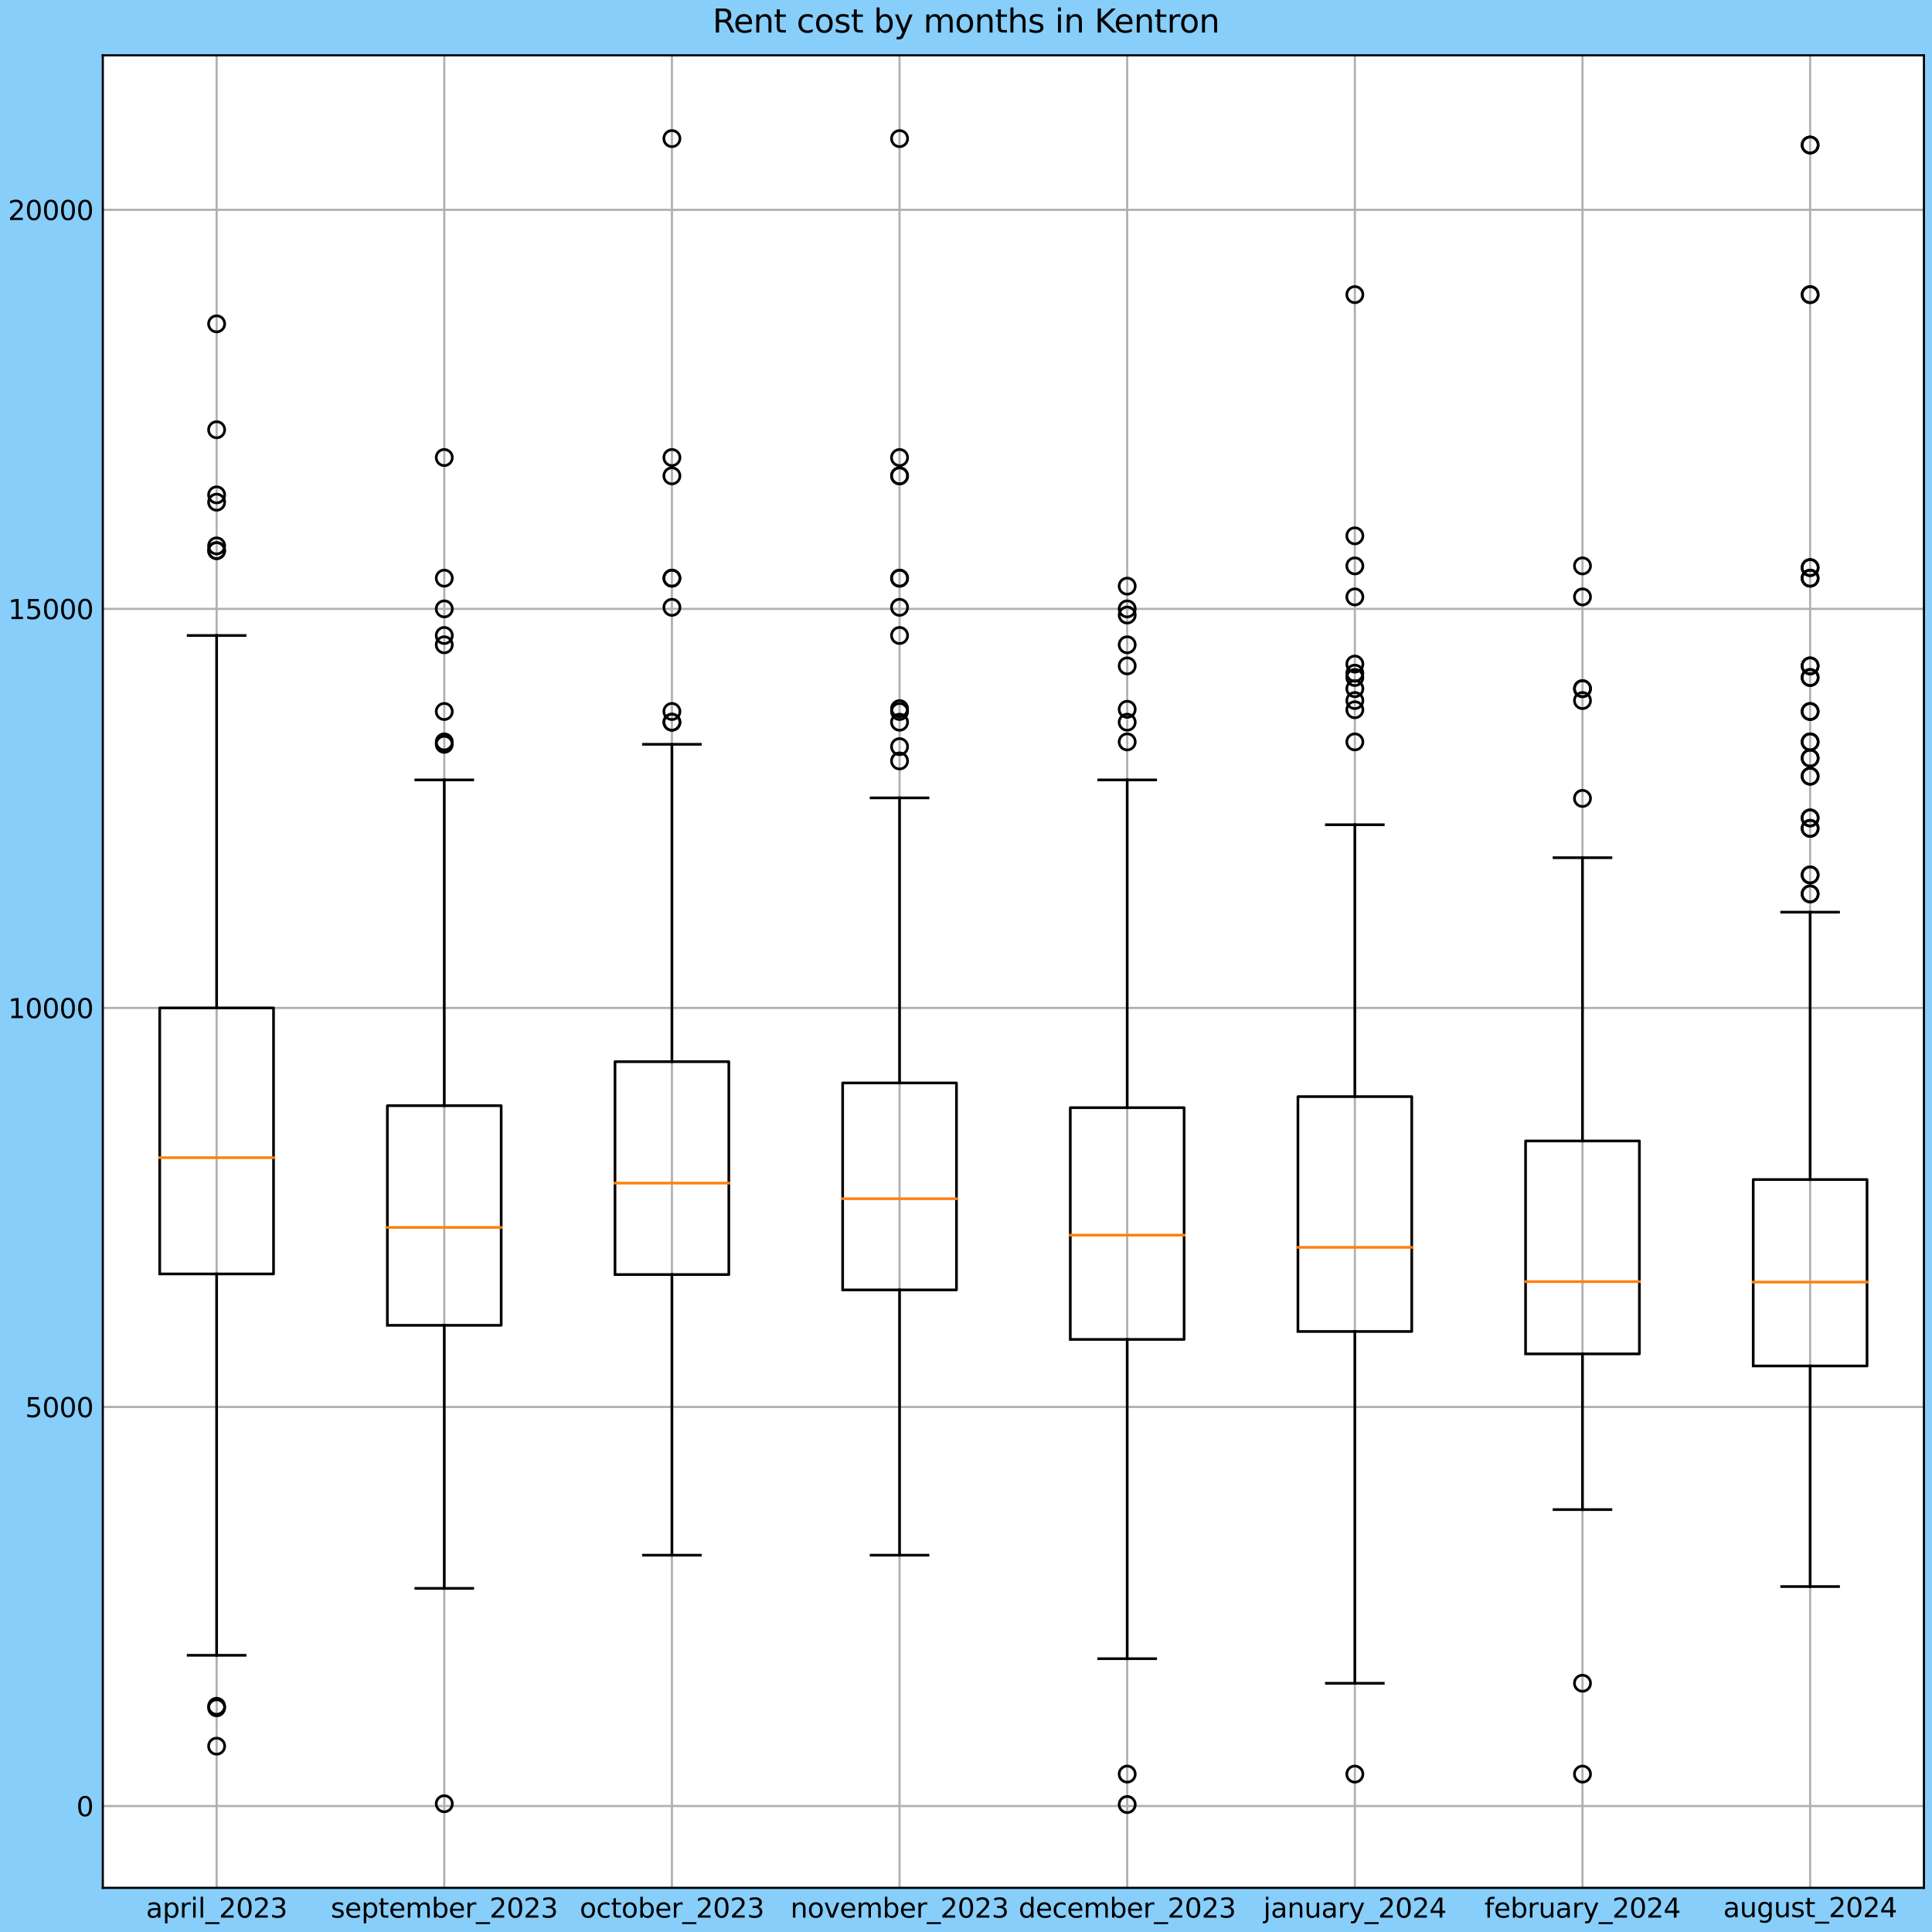 <?xml version="1.0" encoding="utf-8" standalone="no"?>
<!DOCTYPE svg PUBLIC "-//W3C//DTD SVG 1.1//EN"
  "http://www.w3.org/Graphics/SVG/1.1/DTD/svg11.dtd">
<svg xmlns:xlink="http://www.w3.org/1999/xlink" width="720pt" height="720pt" viewBox="0 0 720 720" xmlns="http://www.w3.org/2000/svg" version="1.1">
 <defs>
  <style type="text/css">*{stroke-linejoin: round; stroke-linecap: butt}</style>
 </defs>
 <g id="figure_1">
  <g id="patch_1">
   <path d="M 0 720 
L 720 720 
L 720 0 
L 0 0 
z
" style="fill: #87cefa"/>
  </g>
  <g id="axes_1">
   <g id="patch_2">
    <path d="M 38.313 703.544 
L 717 703.544 
L 717 20.614 
L 38.313 20.614 
z
" style="fill: #ffffff"/>
   </g>
   <g id="matplotlib.axis_1">
    <g id="xtick_1">
     <g id="line2d_1">
      <path d="M 80.731 703.544 
L 80.731 20.614 
" clip-path="url(#pb4afe21fab)" style="fill: none; stroke: #b0b0b0; stroke-width: 0.8; stroke-linecap: square"/>
     </g>
     <g id="line2d_2"/>
     <g id="text_1">
      <!-- april_2023 -->
      <g transform="translate(54.434 714.642)scale(0.1 -0.1)">
       <defs>
        <path id="DejaVuSans-61" d="M 2194 1759 
Q 1497 1759 1228 1600 
Q 959 1441 959 1056 
Q 959 750 1161 570 
Q 1363 391 1709 391 
Q 2188 391 2477 730 
Q 2766 1069 2766 1631 
L 2766 1759 
L 2194 1759 
z
M 3341 1997 
L 3341 0 
L 2766 0 
L 2766 531 
Q 2569 213 2275 61 
Q 1981 -91 1556 -91 
Q 1019 -91 701 211 
Q 384 513 384 1019 
Q 384 1609 779 1909 
Q 1175 2209 1959 2209 
L 2766 2209 
L 2766 2266 
Q 2766 2663 2505 2880 
Q 2244 3097 1772 3097 
Q 1472 3097 1187 3025 
Q 903 2953 641 2809 
L 641 3341 
Q 956 3463 1253 3523 
Q 1550 3584 1831 3584 
Q 2591 3584 2966 3190 
Q 3341 2797 3341 1997 
z
" transform="scale(0.016)"/>
        <path id="DejaVuSans-70" d="M 1159 525 
L 1159 -1331 
L 581 -1331 
L 581 3500 
L 1159 3500 
L 1159 2969 
Q 1341 3281 1617 3432 
Q 1894 3584 2278 3584 
Q 2916 3584 3314 3078 
Q 3713 2572 3713 1747 
Q 3713 922 3314 415 
Q 2916 -91 2278 -91 
Q 1894 -91 1617 61 
Q 1341 213 1159 525 
z
M 3116 1747 
Q 3116 2381 2855 2742 
Q 2594 3103 2138 3103 
Q 1681 3103 1420 2742 
Q 1159 2381 1159 1747 
Q 1159 1113 1420 752 
Q 1681 391 2138 391 
Q 2594 391 2855 752 
Q 3116 1113 3116 1747 
z
" transform="scale(0.016)"/>
        <path id="DejaVuSans-72" d="M 2631 2963 
Q 2534 3019 2420 3045 
Q 2306 3072 2169 3072 
Q 1681 3072 1420 2755 
Q 1159 2438 1159 1844 
L 1159 0 
L 581 0 
L 581 3500 
L 1159 3500 
L 1159 2956 
Q 1341 3275 1631 3429 
Q 1922 3584 2338 3584 
Q 2397 3584 2469 3576 
Q 2541 3569 2628 3553 
L 2631 2963 
z
" transform="scale(0.016)"/>
        <path id="DejaVuSans-69" d="M 603 3500 
L 1178 3500 
L 1178 0 
L 603 0 
L 603 3500 
z
M 603 4863 
L 1178 4863 
L 1178 4134 
L 603 4134 
L 603 4863 
z
" transform="scale(0.016)"/>
        <path id="DejaVuSans-6c" d="M 603 4863 
L 1178 4863 
L 1178 0 
L 603 0 
L 603 4863 
z
" transform="scale(0.016)"/>
        <path id="DejaVuSans-5f" d="M 3263 -1063 
L 3263 -1509 
L -63 -1509 
L -63 -1063 
L 3263 -1063 
z
" transform="scale(0.016)"/>
        <path id="DejaVuSans-32" d="M 1228 531 
L 3431 531 
L 3431 0 
L 469 0 
L 469 531 
Q 828 903 1448 1529 
Q 2069 2156 2228 2338 
Q 2531 2678 2651 2914 
Q 2772 3150 2772 3378 
Q 2772 3750 2511 3984 
Q 2250 4219 1831 4219 
Q 1534 4219 1204 4116 
Q 875 4013 500 3803 
L 500 4441 
Q 881 4594 1212 4672 
Q 1544 4750 1819 4750 
Q 2544 4750 2975 4387 
Q 3406 4025 3406 3419 
Q 3406 3131 3298 2873 
Q 3191 2616 2906 2266 
Q 2828 2175 2409 1742 
Q 1991 1309 1228 531 
z
" transform="scale(0.016)"/>
        <path id="DejaVuSans-30" d="M 2034 4250 
Q 1547 4250 1301 3770 
Q 1056 3291 1056 2328 
Q 1056 1369 1301 889 
Q 1547 409 2034 409 
Q 2525 409 2770 889 
Q 3016 1369 3016 2328 
Q 3016 3291 2770 3770 
Q 2525 4250 2034 4250 
z
M 2034 4750 
Q 2819 4750 3233 4129 
Q 3647 3509 3647 2328 
Q 3647 1150 3233 529 
Q 2819 -91 2034 -91 
Q 1250 -91 836 529 
Q 422 1150 422 2328 
Q 422 3509 836 4129 
Q 1250 4750 2034 4750 
z
" transform="scale(0.016)"/>
        <path id="DejaVuSans-33" d="M 2597 2516 
Q 3050 2419 3304 2112 
Q 3559 1806 3559 1356 
Q 3559 666 3084 287 
Q 2609 -91 1734 -91 
Q 1441 -91 1130 -33 
Q 819 25 488 141 
L 488 750 
Q 750 597 1062 519 
Q 1375 441 1716 441 
Q 2309 441 2620 675 
Q 2931 909 2931 1356 
Q 2931 1769 2642 2001 
Q 2353 2234 1838 2234 
L 1294 2234 
L 1294 2753 
L 1863 2753 
Q 2328 2753 2575 2939 
Q 2822 3125 2822 3475 
Q 2822 3834 2567 4026 
Q 2313 4219 1838 4219 
Q 1578 4219 1281 4162 
Q 984 4106 628 3988 
L 628 4550 
Q 988 4650 1302 4700 
Q 1616 4750 1894 4750 
Q 2613 4750 3031 4423 
Q 3450 4097 3450 3541 
Q 3450 3153 3228 2886 
Q 3006 2619 2597 2516 
z
" transform="scale(0.016)"/>
       </defs>
       <use xlink:href="#DejaVuSans-61"/>
       <use xlink:href="#DejaVuSans-70" x="61.279"/>
       <use xlink:href="#DejaVuSans-72" x="124.756"/>
       <use xlink:href="#DejaVuSans-69" x="165.869"/>
       <use xlink:href="#DejaVuSans-6c" x="193.652"/>
       <use xlink:href="#DejaVuSans-5f" x="221.436"/>
       <use xlink:href="#DejaVuSans-32" x="271.436"/>
       <use xlink:href="#DejaVuSans-30" x="335.059"/>
       <use xlink:href="#DejaVuSans-32" x="398.682"/>
       <use xlink:href="#DejaVuSans-33" x="462.305"/>
      </g>
     </g>
    </g>
    <g id="xtick_2">
     <g id="line2d_3">
      <path d="M 165.567 703.544 
L 165.567 20.614 
" clip-path="url(#pb4afe21fab)" style="fill: none; stroke: #b0b0b0; stroke-width: 0.8; stroke-linecap: square"/>
     </g>
     <g id="line2d_4"/>
     <g id="text_2">
      <!-- september_2023 -->
      <g transform="translate(123.273 714.642)scale(0.1 -0.1)">
       <defs>
        <path id="DejaVuSans-73" d="M 2834 3397 
L 2834 2853 
Q 2591 2978 2328 3040 
Q 2066 3103 1784 3103 
Q 1356 3103 1142 2972 
Q 928 2841 928 2578 
Q 928 2378 1081 2264 
Q 1234 2150 1697 2047 
L 1894 2003 
Q 2506 1872 2764 1633 
Q 3022 1394 3022 966 
Q 3022 478 2636 193 
Q 2250 -91 1575 -91 
Q 1294 -91 989 -36 
Q 684 19 347 128 
L 347 722 
Q 666 556 975 473 
Q 1284 391 1588 391 
Q 1994 391 2212 530 
Q 2431 669 2431 922 
Q 2431 1156 2273 1281 
Q 2116 1406 1581 1522 
L 1381 1569 
Q 847 1681 609 1914 
Q 372 2147 372 2553 
Q 372 3047 722 3315 
Q 1072 3584 1716 3584 
Q 2034 3584 2315 3537 
Q 2597 3491 2834 3397 
z
" transform="scale(0.016)"/>
        <path id="DejaVuSans-65" d="M 3597 1894 
L 3597 1613 
L 953 1613 
Q 991 1019 1311 708 
Q 1631 397 2203 397 
Q 2534 397 2845 478 
Q 3156 559 3463 722 
L 3463 178 
Q 3153 47 2828 -22 
Q 2503 -91 2169 -91 
Q 1331 -91 842 396 
Q 353 884 353 1716 
Q 353 2575 817 3079 
Q 1281 3584 2069 3584 
Q 2775 3584 3186 3129 
Q 3597 2675 3597 1894 
z
M 3022 2063 
Q 3016 2534 2758 2815 
Q 2500 3097 2075 3097 
Q 1594 3097 1305 2825 
Q 1016 2553 972 2059 
L 3022 2063 
z
" transform="scale(0.016)"/>
        <path id="DejaVuSans-74" d="M 1172 4494 
L 1172 3500 
L 2356 3500 
L 2356 3053 
L 1172 3053 
L 1172 1153 
Q 1172 725 1289 603 
Q 1406 481 1766 481 
L 2356 481 
L 2356 0 
L 1766 0 
Q 1100 0 847 248 
Q 594 497 594 1153 
L 594 3053 
L 172 3053 
L 172 3500 
L 594 3500 
L 594 4494 
L 1172 4494 
z
" transform="scale(0.016)"/>
        <path id="DejaVuSans-6d" d="M 3328 2828 
Q 3544 3216 3844 3400 
Q 4144 3584 4550 3584 
Q 5097 3584 5394 3201 
Q 5691 2819 5691 2113 
L 5691 0 
L 5113 0 
L 5113 2094 
Q 5113 2597 4934 2840 
Q 4756 3084 4391 3084 
Q 3944 3084 3684 2787 
Q 3425 2491 3425 1978 
L 3425 0 
L 2847 0 
L 2847 2094 
Q 2847 2600 2669 2842 
Q 2491 3084 2119 3084 
Q 1678 3084 1418 2786 
Q 1159 2488 1159 1978 
L 1159 0 
L 581 0 
L 581 3500 
L 1159 3500 
L 1159 2956 
Q 1356 3278 1631 3431 
Q 1906 3584 2284 3584 
Q 2666 3584 2933 3390 
Q 3200 3197 3328 2828 
z
" transform="scale(0.016)"/>
        <path id="DejaVuSans-62" d="M 3116 1747 
Q 3116 2381 2855 2742 
Q 2594 3103 2138 3103 
Q 1681 3103 1420 2742 
Q 1159 2381 1159 1747 
Q 1159 1113 1420 752 
Q 1681 391 2138 391 
Q 2594 391 2855 752 
Q 3116 1113 3116 1747 
z
M 1159 2969 
Q 1341 3281 1617 3432 
Q 1894 3584 2278 3584 
Q 2916 3584 3314 3078 
Q 3713 2572 3713 1747 
Q 3713 922 3314 415 
Q 2916 -91 2278 -91 
Q 1894 -91 1617 61 
Q 1341 213 1159 525 
L 1159 0 
L 581 0 
L 581 4863 
L 1159 4863 
L 1159 2969 
z
" transform="scale(0.016)"/>
       </defs>
       <use xlink:href="#DejaVuSans-73"/>
       <use xlink:href="#DejaVuSans-65" x="52.1"/>
       <use xlink:href="#DejaVuSans-70" x="113.623"/>
       <use xlink:href="#DejaVuSans-74" x="177.1"/>
       <use xlink:href="#DejaVuSans-65" x="216.309"/>
       <use xlink:href="#DejaVuSans-6d" x="277.832"/>
       <use xlink:href="#DejaVuSans-62" x="375.244"/>
       <use xlink:href="#DejaVuSans-65" x="438.721"/>
       <use xlink:href="#DejaVuSans-72" x="500.244"/>
       <use xlink:href="#DejaVuSans-5f" x="541.357"/>
       <use xlink:href="#DejaVuSans-32" x="591.357"/>
       <use xlink:href="#DejaVuSans-30" x="654.98"/>
       <use xlink:href="#DejaVuSans-32" x="718.604"/>
       <use xlink:href="#DejaVuSans-33" x="782.227"/>
      </g>
     </g>
    </g>
    <g id="xtick_3">
     <g id="line2d_5">
      <path d="M 250.402 703.544 
L 250.402 20.614 
" clip-path="url(#pb4afe21fab)" style="fill: none; stroke: #b0b0b0; stroke-width: 0.8; stroke-linecap: square"/>
     </g>
     <g id="line2d_6"/>
     <g id="text_3">
      <!-- october_2023 -->
      <g transform="translate(216.043 714.642)scale(0.1 -0.1)">
       <defs>
        <path id="DejaVuSans-6f" d="M 1959 3097 
Q 1497 3097 1228 2736 
Q 959 2375 959 1747 
Q 959 1119 1226 758 
Q 1494 397 1959 397 
Q 2419 397 2687 759 
Q 2956 1122 2956 1747 
Q 2956 2369 2687 2733 
Q 2419 3097 1959 3097 
z
M 1959 3584 
Q 2709 3584 3137 3096 
Q 3566 2609 3566 1747 
Q 3566 888 3137 398 
Q 2709 -91 1959 -91 
Q 1206 -91 779 398 
Q 353 888 353 1747 
Q 353 2609 779 3096 
Q 1206 3584 1959 3584 
z
" transform="scale(0.016)"/>
        <path id="DejaVuSans-63" d="M 3122 3366 
L 3122 2828 
Q 2878 2963 2633 3030 
Q 2388 3097 2138 3097 
Q 1578 3097 1268 2742 
Q 959 2388 959 1747 
Q 959 1106 1268 751 
Q 1578 397 2138 397 
Q 2388 397 2633 464 
Q 2878 531 3122 666 
L 3122 134 
Q 2881 22 2623 -34 
Q 2366 -91 2075 -91 
Q 1284 -91 818 406 
Q 353 903 353 1747 
Q 353 2603 823 3093 
Q 1294 3584 2113 3584 
Q 2378 3584 2631 3529 
Q 2884 3475 3122 3366 
z
" transform="scale(0.016)"/>
       </defs>
       <use xlink:href="#DejaVuSans-6f"/>
       <use xlink:href="#DejaVuSans-63" x="61.182"/>
       <use xlink:href="#DejaVuSans-74" x="116.162"/>
       <use xlink:href="#DejaVuSans-6f" x="155.371"/>
       <use xlink:href="#DejaVuSans-62" x="216.553"/>
       <use xlink:href="#DejaVuSans-65" x="280.029"/>
       <use xlink:href="#DejaVuSans-72" x="341.553"/>
       <use xlink:href="#DejaVuSans-5f" x="382.666"/>
       <use xlink:href="#DejaVuSans-32" x="432.666"/>
       <use xlink:href="#DejaVuSans-30" x="496.289"/>
       <use xlink:href="#DejaVuSans-32" x="559.912"/>
       <use xlink:href="#DejaVuSans-33" x="623.535"/>
      </g>
     </g>
    </g>
    <g id="xtick_4">
     <g id="line2d_7">
      <path d="M 335.238 703.544 
L 335.238 20.614 
" clip-path="url(#pb4afe21fab)" style="fill: none; stroke: #b0b0b0; stroke-width: 0.8; stroke-linecap: square"/>
     </g>
     <g id="line2d_8"/>
     <g id="text_4">
      <!-- november_2023 -->
      <g transform="translate(294.573 714.642)scale(0.1 -0.1)">
       <defs>
        <path id="DejaVuSans-6e" d="M 3513 2113 
L 3513 0 
L 2938 0 
L 2938 2094 
Q 2938 2591 2744 2837 
Q 2550 3084 2163 3084 
Q 1697 3084 1428 2787 
Q 1159 2491 1159 1978 
L 1159 0 
L 581 0 
L 581 3500 
L 1159 3500 
L 1159 2956 
Q 1366 3272 1645 3428 
Q 1925 3584 2291 3584 
Q 2894 3584 3203 3211 
Q 3513 2838 3513 2113 
z
" transform="scale(0.016)"/>
        <path id="DejaVuSans-76" d="M 191 3500 
L 800 3500 
L 1894 563 
L 2988 3500 
L 3597 3500 
L 2284 0 
L 1503 0 
L 191 3500 
z
" transform="scale(0.016)"/>
       </defs>
       <use xlink:href="#DejaVuSans-6e"/>
       <use xlink:href="#DejaVuSans-6f" x="63.379"/>
       <use xlink:href="#DejaVuSans-76" x="124.561"/>
       <use xlink:href="#DejaVuSans-65" x="183.74"/>
       <use xlink:href="#DejaVuSans-6d" x="245.264"/>
       <use xlink:href="#DejaVuSans-62" x="342.676"/>
       <use xlink:href="#DejaVuSans-65" x="406.152"/>
       <use xlink:href="#DejaVuSans-72" x="467.676"/>
       <use xlink:href="#DejaVuSans-5f" x="508.789"/>
       <use xlink:href="#DejaVuSans-32" x="558.789"/>
       <use xlink:href="#DejaVuSans-30" x="622.412"/>
       <use xlink:href="#DejaVuSans-32" x="686.035"/>
       <use xlink:href="#DejaVuSans-33" x="749.658"/>
      </g>
     </g>
    </g>
    <g id="xtick_5">
     <g id="line2d_9">
      <path d="M 420.074 703.544 
L 420.074 20.614 
" clip-path="url(#pb4afe21fab)" style="fill: none; stroke: #b0b0b0; stroke-width: 0.8; stroke-linecap: square"/>
     </g>
     <g id="line2d_10"/>
     <g id="text_5">
      <!-- december_2023 -->
      <g transform="translate(379.596 714.642)scale(0.1 -0.1)">
       <defs>
        <path id="DejaVuSans-64" d="M 2906 2969 
L 2906 4863 
L 3481 4863 
L 3481 0 
L 2906 0 
L 2906 525 
Q 2725 213 2448 61 
Q 2172 -91 1784 -91 
Q 1150 -91 751 415 
Q 353 922 353 1747 
Q 353 2572 751 3078 
Q 1150 3584 1784 3584 
Q 2172 3584 2448 3432 
Q 2725 3281 2906 2969 
z
M 947 1747 
Q 947 1113 1208 752 
Q 1469 391 1925 391 
Q 2381 391 2643 752 
Q 2906 1113 2906 1747 
Q 2906 2381 2643 2742 
Q 2381 3103 1925 3103 
Q 1469 3103 1208 2742 
Q 947 2381 947 1747 
z
" transform="scale(0.016)"/>
       </defs>
       <use xlink:href="#DejaVuSans-64"/>
       <use xlink:href="#DejaVuSans-65" x="63.477"/>
       <use xlink:href="#DejaVuSans-63" x="125"/>
       <use xlink:href="#DejaVuSans-65" x="179.98"/>
       <use xlink:href="#DejaVuSans-6d" x="241.504"/>
       <use xlink:href="#DejaVuSans-62" x="338.916"/>
       <use xlink:href="#DejaVuSans-65" x="402.393"/>
       <use xlink:href="#DejaVuSans-72" x="463.916"/>
       <use xlink:href="#DejaVuSans-5f" x="505.029"/>
       <use xlink:href="#DejaVuSans-32" x="555.029"/>
       <use xlink:href="#DejaVuSans-30" x="618.652"/>
       <use xlink:href="#DejaVuSans-32" x="682.275"/>
       <use xlink:href="#DejaVuSans-33" x="745.898"/>
      </g>
     </g>
    </g>
    <g id="xtick_6">
     <g id="line2d_11">
      <path d="M 504.91 703.544 
L 504.91 20.614 
" clip-path="url(#pb4afe21fab)" style="fill: none; stroke: #b0b0b0; stroke-width: 0.8; stroke-linecap: square"/>
     </g>
     <g id="line2d_12"/>
     <g id="text_6">
      <!-- january_2024 -->
      <g transform="translate(470.816 714.642)scale(0.1 -0.1)">
       <defs>
        <path id="DejaVuSans-6a" d="M 603 3500 
L 1178 3500 
L 1178 -63 
Q 1178 -731 923 -1031 
Q 669 -1331 103 -1331 
L -116 -1331 
L -116 -844 
L 38 -844 
Q 366 -844 484 -692 
Q 603 -541 603 -63 
L 603 3500 
z
M 603 4863 
L 1178 4863 
L 1178 4134 
L 603 4134 
L 603 4863 
z
" transform="scale(0.016)"/>
        <path id="DejaVuSans-75" d="M 544 1381 
L 544 3500 
L 1119 3500 
L 1119 1403 
Q 1119 906 1312 657 
Q 1506 409 1894 409 
Q 2359 409 2629 706 
Q 2900 1003 2900 1516 
L 2900 3500 
L 3475 3500 
L 3475 0 
L 2900 0 
L 2900 538 
Q 2691 219 2414 64 
Q 2138 -91 1772 -91 
Q 1169 -91 856 284 
Q 544 659 544 1381 
z
M 1991 3584 
L 1991 3584 
z
" transform="scale(0.016)"/>
        <path id="DejaVuSans-79" d="M 2059 -325 
Q 1816 -950 1584 -1140 
Q 1353 -1331 966 -1331 
L 506 -1331 
L 506 -850 
L 844 -850 
Q 1081 -850 1212 -737 
Q 1344 -625 1503 -206 
L 1606 56 
L 191 3500 
L 800 3500 
L 1894 763 
L 2988 3500 
L 3597 3500 
L 2059 -325 
z
" transform="scale(0.016)"/>
        <path id="DejaVuSans-34" d="M 2419 4116 
L 825 1625 
L 2419 1625 
L 2419 4116 
z
M 2253 4666 
L 3047 4666 
L 3047 1625 
L 3713 1625 
L 3713 1100 
L 3047 1100 
L 3047 0 
L 2419 0 
L 2419 1100 
L 313 1100 
L 313 1709 
L 2253 4666 
z
" transform="scale(0.016)"/>
       </defs>
       <use xlink:href="#DejaVuSans-6a"/>
       <use xlink:href="#DejaVuSans-61" x="27.783"/>
       <use xlink:href="#DejaVuSans-6e" x="89.062"/>
       <use xlink:href="#DejaVuSans-75" x="152.441"/>
       <use xlink:href="#DejaVuSans-61" x="215.82"/>
       <use xlink:href="#DejaVuSans-72" x="277.1"/>
       <use xlink:href="#DejaVuSans-79" x="318.213"/>
       <use xlink:href="#DejaVuSans-5f" x="377.393"/>
       <use xlink:href="#DejaVuSans-32" x="427.393"/>
       <use xlink:href="#DejaVuSans-30" x="491.016"/>
       <use xlink:href="#DejaVuSans-32" x="554.639"/>
       <use xlink:href="#DejaVuSans-34" x="618.262"/>
      </g>
     </g>
    </g>
    <g id="xtick_7">
     <g id="line2d_13">
      <path d="M 589.746 703.544 
L 589.746 20.614 
" clip-path="url(#pb4afe21fab)" style="fill: none; stroke: #b0b0b0; stroke-width: 0.8; stroke-linecap: square"/>
     </g>
     <g id="line2d_14"/>
     <g id="text_7">
      <!-- february_2024 -->
      <g transform="translate(553.207 714.642)scale(0.1 -0.1)">
       <defs>
        <path id="DejaVuSans-66" d="M 2375 4863 
L 2375 4384 
L 1825 4384 
Q 1516 4384 1395 4259 
Q 1275 4134 1275 3809 
L 1275 3500 
L 2222 3500 
L 2222 3053 
L 1275 3053 
L 1275 0 
L 697 0 
L 697 3053 
L 147 3053 
L 147 3500 
L 697 3500 
L 697 3744 
Q 697 4328 969 4595 
Q 1241 4863 1831 4863 
L 2375 4863 
z
" transform="scale(0.016)"/>
       </defs>
       <use xlink:href="#DejaVuSans-66"/>
       <use xlink:href="#DejaVuSans-65" x="35.205"/>
       <use xlink:href="#DejaVuSans-62" x="96.729"/>
       <use xlink:href="#DejaVuSans-72" x="160.205"/>
       <use xlink:href="#DejaVuSans-75" x="201.318"/>
       <use xlink:href="#DejaVuSans-61" x="264.697"/>
       <use xlink:href="#DejaVuSans-72" x="325.977"/>
       <use xlink:href="#DejaVuSans-79" x="367.09"/>
       <use xlink:href="#DejaVuSans-5f" x="426.27"/>
       <use xlink:href="#DejaVuSans-32" x="476.27"/>
       <use xlink:href="#DejaVuSans-30" x="539.893"/>
       <use xlink:href="#DejaVuSans-32" x="603.516"/>
       <use xlink:href="#DejaVuSans-34" x="667.139"/>
      </g>
     </g>
    </g>
    <g id="xtick_8">
     <g id="line2d_15">
      <path d="M 674.582 703.544 
L 674.582 20.614 
" clip-path="url(#pb4afe21fab)" style="fill: none; stroke: #b0b0b0; stroke-width: 0.8; stroke-linecap: square"/>
     </g>
     <g id="line2d_16"/>
     <g id="text_8">
      <!-- august_2024 -->
      <g transform="translate(642.216 714.465)scale(0.1 -0.1)">
       <defs>
        <path id="DejaVuSans-67" d="M 2906 1791 
Q 2906 2416 2648 2759 
Q 2391 3103 1925 3103 
Q 1463 3103 1205 2759 
Q 947 2416 947 1791 
Q 947 1169 1205 825 
Q 1463 481 1925 481 
Q 2391 481 2648 825 
Q 2906 1169 2906 1791 
z
M 3481 434 
Q 3481 -459 3084 -895 
Q 2688 -1331 1869 -1331 
Q 1566 -1331 1297 -1286 
Q 1028 -1241 775 -1147 
L 775 -588 
Q 1028 -725 1275 -790 
Q 1522 -856 1778 -856 
Q 2344 -856 2625 -561 
Q 2906 -266 2906 331 
L 2906 616 
Q 2728 306 2450 153 
Q 2172 0 1784 0 
Q 1141 0 747 490 
Q 353 981 353 1791 
Q 353 2603 747 3093 
Q 1141 3584 1784 3584 
Q 2172 3584 2450 3431 
Q 2728 3278 2906 2969 
L 2906 3500 
L 3481 3500 
L 3481 434 
z
" transform="scale(0.016)"/>
       </defs>
       <use xlink:href="#DejaVuSans-61"/>
       <use xlink:href="#DejaVuSans-75" x="61.279"/>
       <use xlink:href="#DejaVuSans-67" x="124.658"/>
       <use xlink:href="#DejaVuSans-75" x="188.135"/>
       <use xlink:href="#DejaVuSans-73" x="251.514"/>
       <use xlink:href="#DejaVuSans-74" x="303.613"/>
       <use xlink:href="#DejaVuSans-5f" x="342.822"/>
       <use xlink:href="#DejaVuSans-32" x="392.822"/>
       <use xlink:href="#DejaVuSans-30" x="456.445"/>
       <use xlink:href="#DejaVuSans-32" x="520.068"/>
       <use xlink:href="#DejaVuSans-34" x="583.691"/>
      </g>
     </g>
    </g>
   </g>
   <g id="matplotlib.axis_2">
    <g id="ytick_1">
     <g id="line2d_17">
      <path d="M 38.313 673.052 
L 717 673.052 
" clip-path="url(#pb4afe21fab)" style="fill: none; stroke: #b0b0b0; stroke-width: 0.8; stroke-linecap: square"/>
     </g>
     <g id="line2d_18"/>
     <g id="text_9">
      <!-- 0 -->
      <g transform="translate(28.45 676.851)scale(0.1 -0.1)">
       <use xlink:href="#DejaVuSans-30"/>
      </g>
     </g>
    </g>
    <g id="ytick_2">
     <g id="line2d_19">
      <path d="M 38.313 524.338 
L 717 524.338 
" clip-path="url(#pb4afe21fab)" style="fill: none; stroke: #b0b0b0; stroke-width: 0.8; stroke-linecap: square"/>
     </g>
     <g id="line2d_20"/>
     <g id="text_10">
      <!-- 5000 -->
      <g transform="translate(9.363 528.137)scale(0.1 -0.1)">
       <defs>
        <path id="DejaVuSans-35" d="M 691 4666 
L 3169 4666 
L 3169 4134 
L 1269 4134 
L 1269 2991 
Q 1406 3038 1543 3061 
Q 1681 3084 1819 3084 
Q 2600 3084 3056 2656 
Q 3513 2228 3513 1497 
Q 3513 744 3044 326 
Q 2575 -91 1722 -91 
Q 1428 -91 1123 -41 
Q 819 9 494 109 
L 494 744 
Q 775 591 1075 516 
Q 1375 441 1709 441 
Q 2250 441 2565 725 
Q 2881 1009 2881 1497 
Q 2881 1984 2565 2268 
Q 2250 2553 1709 2553 
Q 1456 2553 1204 2497 
Q 953 2441 691 2322 
L 691 4666 
z
" transform="scale(0.016)"/>
       </defs>
       <use xlink:href="#DejaVuSans-35"/>
       <use xlink:href="#DejaVuSans-30" x="63.623"/>
       <use xlink:href="#DejaVuSans-30" x="127.246"/>
       <use xlink:href="#DejaVuSans-30" x="190.869"/>
      </g>
     </g>
    </g>
    <g id="ytick_3">
     <g id="line2d_21">
      <path d="M 38.313 375.624 
L 717 375.624 
" clip-path="url(#pb4afe21fab)" style="fill: none; stroke: #b0b0b0; stroke-width: 0.8; stroke-linecap: square"/>
     </g>
     <g id="line2d_22"/>
     <g id="text_11">
      <!-- 10000 -->
      <g transform="translate(3 379.423)scale(0.1 -0.1)">
       <defs>
        <path id="DejaVuSans-31" d="M 794 531 
L 1825 531 
L 1825 4091 
L 703 3866 
L 703 4441 
L 1819 4666 
L 2450 4666 
L 2450 531 
L 3481 531 
L 3481 0 
L 794 0 
L 794 531 
z
" transform="scale(0.016)"/>
       </defs>
       <use xlink:href="#DejaVuSans-31"/>
       <use xlink:href="#DejaVuSans-30" x="63.623"/>
       <use xlink:href="#DejaVuSans-30" x="127.246"/>
       <use xlink:href="#DejaVuSans-30" x="190.869"/>
       <use xlink:href="#DejaVuSans-30" x="254.492"/>
      </g>
     </g>
    </g>
    <g id="ytick_4">
     <g id="line2d_23">
      <path d="M 38.313 226.91 
L 717 226.91 
" clip-path="url(#pb4afe21fab)" style="fill: none; stroke: #b0b0b0; stroke-width: 0.8; stroke-linecap: square"/>
     </g>
     <g id="line2d_24"/>
     <g id="text_12">
      <!-- 15000 -->
      <g transform="translate(3 230.71)scale(0.1 -0.1)">
       <use xlink:href="#DejaVuSans-31"/>
       <use xlink:href="#DejaVuSans-35" x="63.623"/>
       <use xlink:href="#DejaVuSans-30" x="127.246"/>
       <use xlink:href="#DejaVuSans-30" x="190.869"/>
       <use xlink:href="#DejaVuSans-30" x="254.492"/>
      </g>
     </g>
    </g>
    <g id="ytick_5">
     <g id="line2d_25">
      <path d="M 38.313 78.196 
L 717 78.196 
" clip-path="url(#pb4afe21fab)" style="fill: none; stroke: #b0b0b0; stroke-width: 0.8; stroke-linecap: square"/>
     </g>
     <g id="line2d_26"/>
     <g id="text_13">
      <!-- 20000 -->
      <g transform="translate(3 81.996)scale(0.1 -0.1)">
       <use xlink:href="#DejaVuSans-32"/>
       <use xlink:href="#DejaVuSans-30" x="63.623"/>
       <use xlink:href="#DejaVuSans-30" x="127.246"/>
       <use xlink:href="#DejaVuSans-30" x="190.869"/>
       <use xlink:href="#DejaVuSans-30" x="254.492"/>
      </g>
     </g>
    </g>
   </g>
   <g id="line2d_27">
    <path d="M 59.522 474.767 
L 101.94 474.767 
L 101.94 375.624 
L 59.522 375.624 
L 59.522 474.767 
" clip-path="url(#pb4afe21fab)" style="fill: none; stroke: #000000; stroke-linecap: square"/>
   </g>
   <g id="line2d_28">
    <path d="M 80.731 474.767 
L 80.731 616.871 
" clip-path="url(#pb4afe21fab)" style="fill: none; stroke: #000000; stroke-linecap: square"/>
   </g>
   <g id="line2d_29">
    <path d="M 80.731 375.624 
L 80.731 236.825 
" clip-path="url(#pb4afe21fab)" style="fill: none; stroke: #000000; stroke-linecap: square"/>
   </g>
   <g id="line2d_30">
    <path d="M 70.126 616.871 
L 91.335 616.871 
" clip-path="url(#pb4afe21fab)" style="fill: none; stroke: #000000; stroke-linecap: square"/>
   </g>
   <g id="line2d_31">
    <path d="M 70.126 236.825 
L 91.335 236.825 
" clip-path="url(#pb4afe21fab)" style="fill: none; stroke: #000000; stroke-linecap: square"/>
   </g>
   <g id="line2d_32">
    <defs>
     <path id="m554150202c" d="M 0 3 
C 0.796 3 1.559 2.684 2.121 2.121 
C 2.684 1.559 3 0.796 3 0 
C 3 -0.796 2.684 -1.559 2.121 -2.121 
C 1.559 -2.684 0.796 -3 0 -3 
C -0.796 -3 -1.559 -2.684 -2.121 -2.121 
C -2.684 -1.559 -3 -0.796 -3 0 
C -3 0.796 -2.684 1.559 -2.121 2.121 
C -1.559 2.684 -0.796 3 0 3 
z
" style="stroke: #000000"/>
    </defs>
    <g clip-path="url(#pb4afe21fab)">
     <use xlink:href="#m554150202c" x="80.731" y="636.446" style="fill-opacity: 0; stroke: #000000"/>
     <use xlink:href="#m554150202c" x="80.731" y="650.745" style="fill-opacity: 0; stroke: #000000"/>
     <use xlink:href="#m554150202c" x="80.731" y="635.874" style="fill-opacity: 0; stroke: #000000"/>
     <use xlink:href="#m554150202c" x="80.731" y="187.149" style="fill-opacity: 0; stroke: #000000"/>
     <use xlink:href="#m554150202c" x="80.731" y="120.686" style="fill-opacity: 0; stroke: #000000"/>
     <use xlink:href="#m554150202c" x="80.731" y="205.206" style="fill-opacity: 0; stroke: #000000"/>
     <use xlink:href="#m554150202c" x="80.731" y="203.429" style="fill-opacity: 0; stroke: #000000"/>
     <use xlink:href="#m554150202c" x="80.731" y="205.206" style="fill-opacity: 0; stroke: #000000"/>
     <use xlink:href="#m554150202c" x="80.731" y="184.421" style="fill-opacity: 0; stroke: #000000"/>
     <use xlink:href="#m554150202c" x="80.731" y="160.154" style="fill-opacity: 0; stroke: #000000"/>
    </g>
   </g>
   <g id="line2d_33">
    <path d="M 144.358 493.904 
L 186.776 493.904 
L 186.776 412.059 
L 144.358 412.059 
L 144.358 493.904 
" clip-path="url(#pb4afe21fab)" style="fill: none; stroke: #000000; stroke-linecap: square"/>
   </g>
   <g id="line2d_34">
    <path d="M 165.567 493.904 
L 165.567 591.935 
" clip-path="url(#pb4afe21fab)" style="fill: none; stroke: #000000; stroke-linecap: square"/>
   </g>
   <g id="line2d_35">
    <path d="M 165.567 412.059 
L 165.567 290.645 
" clip-path="url(#pb4afe21fab)" style="fill: none; stroke: #000000; stroke-linecap: square"/>
   </g>
   <g id="line2d_36">
    <path d="M 154.962 591.935 
L 176.171 591.935 
" clip-path="url(#pb4afe21fab)" style="fill: none; stroke: #000000; stroke-linecap: square"/>
   </g>
   <g id="line2d_37">
    <path d="M 154.962 290.645 
L 176.171 290.645 
" clip-path="url(#pb4afe21fab)" style="fill: none; stroke: #000000; stroke-linecap: square"/>
   </g>
   <g id="line2d_38">
    <g clip-path="url(#pb4afe21fab)">
     <use xlink:href="#m554150202c" x="165.567" y="672.202" style="fill-opacity: 0; stroke: #000000"/>
     <use xlink:href="#m554150202c" x="165.567" y="265.151" style="fill-opacity: 0; stroke: #000000"/>
     <use xlink:href="#m554150202c" x="165.567" y="277.388" style="fill-opacity: 0; stroke: #000000"/>
     <use xlink:href="#m554150202c" x="165.567" y="236.825" style="fill-opacity: 0; stroke: #000000"/>
     <use xlink:href="#m554150202c" x="165.567" y="276.482" style="fill-opacity: 0; stroke: #000000"/>
     <use xlink:href="#m554150202c" x="165.567" y="226.91" style="fill-opacity: 0; stroke: #000000"/>
     <use xlink:href="#m554150202c" x="165.567" y="240.295" style="fill-opacity: 0; stroke: #000000"/>
     <use xlink:href="#m554150202c" x="165.567" y="170.502" style="fill-opacity: 0; stroke: #000000"/>
     <use xlink:href="#m554150202c" x="165.567" y="215.471" style="fill-opacity: 0; stroke: #000000"/>
    </g>
   </g>
   <g id="line2d_39">
    <path d="M 229.193 474.989 
L 271.611 474.989 
L 271.611 395.656 
L 229.193 395.656 
L 229.193 474.989 
" clip-path="url(#pb4afe21fab)" style="fill: none; stroke: #000000; stroke-linecap: square"/>
   </g>
   <g id="line2d_40">
    <path d="M 250.402 474.989 
L 250.402 579.575 
" clip-path="url(#pb4afe21fab)" style="fill: none; stroke: #000000; stroke-linecap: square"/>
   </g>
   <g id="line2d_41">
    <path d="M 250.402 395.656 
L 250.402 277.388 
" clip-path="url(#pb4afe21fab)" style="fill: none; stroke: #000000; stroke-linecap: square"/>
   </g>
   <g id="line2d_42">
    <path d="M 239.798 579.575 
L 261.007 579.575 
" clip-path="url(#pb4afe21fab)" style="fill: none; stroke: #000000; stroke-linecap: square"/>
   </g>
   <g id="line2d_43">
    <path d="M 239.798 277.388 
L 261.007 277.388 
" clip-path="url(#pb4afe21fab)" style="fill: none; stroke: #000000; stroke-linecap: square"/>
   </g>
   <g id="line2d_44">
    <g clip-path="url(#pb4afe21fab)">
     <use xlink:href="#m554150202c" x="250.402" y="177.339" style="fill-opacity: 0; stroke: #000000"/>
     <use xlink:href="#m554150202c" x="250.402" y="265.151" style="fill-opacity: 0; stroke: #000000"/>
     <use xlink:href="#m554150202c" x="250.402" y="51.657" style="fill-opacity: 0; stroke: #000000"/>
     <use xlink:href="#m554150202c" x="250.402" y="269.145" style="fill-opacity: 0; stroke: #000000"/>
     <use xlink:href="#m554150202c" x="250.402" y="226.335" style="fill-opacity: 0; stroke: #000000"/>
     <use xlink:href="#m554150202c" x="250.402" y="269.145" style="fill-opacity: 0; stroke: #000000"/>
     <use xlink:href="#m554150202c" x="250.402" y="170.502" style="fill-opacity: 0; stroke: #000000"/>
     <use xlink:href="#m554150202c" x="250.402" y="215.471" style="fill-opacity: 0; stroke: #000000"/>
     <use xlink:href="#m554150202c" x="250.402" y="215.471" style="fill-opacity: 0; stroke: #000000"/>
    </g>
   </g>
   <g id="line2d_45">
    <path d="M 314.029 480.715 
L 356.447 480.715 
L 356.447 403.576 
L 314.029 403.576 
L 314.029 480.715 
" clip-path="url(#pb4afe21fab)" style="fill: none; stroke: #000000; stroke-linecap: square"/>
   </g>
   <g id="line2d_46">
    <path d="M 335.238 480.715 
L 335.238 579.575 
" clip-path="url(#pb4afe21fab)" style="fill: none; stroke: #000000; stroke-linecap: square"/>
   </g>
   <g id="line2d_47">
    <path d="M 335.238 403.576 
L 335.238 297.354 
" clip-path="url(#pb4afe21fab)" style="fill: none; stroke: #000000; stroke-linecap: square"/>
   </g>
   <g id="line2d_48">
    <path d="M 324.634 579.575 
L 345.843 579.575 
" clip-path="url(#pb4afe21fab)" style="fill: none; stroke: #000000; stroke-linecap: square"/>
   </g>
   <g id="line2d_49">
    <path d="M 324.634 297.354 
L 345.843 297.354 
" clip-path="url(#pb4afe21fab)" style="fill: none; stroke: #000000; stroke-linecap: square"/>
   </g>
   <g id="line2d_50">
    <g clip-path="url(#pb4afe21fab)">
     <use xlink:href="#m554150202c" x="335.238" y="226.335" style="fill-opacity: 0; stroke: #000000"/>
     <use xlink:href="#m554150202c" x="335.238" y="215.471" style="fill-opacity: 0; stroke: #000000"/>
     <use xlink:href="#m554150202c" x="335.238" y="215.471" style="fill-opacity: 0; stroke: #000000"/>
     <use xlink:href="#m554150202c" x="335.238" y="177.339" style="fill-opacity: 0; stroke: #000000"/>
     <use xlink:href="#m554150202c" x="335.238" y="264.089" style="fill-opacity: 0; stroke: #000000"/>
     <use xlink:href="#m554150202c" x="335.238" y="51.657" style="fill-opacity: 0; stroke: #000000"/>
     <use xlink:href="#m554150202c" x="335.238" y="278.256" style="fill-opacity: 0; stroke: #000000"/>
     <use xlink:href="#m554150202c" x="335.238" y="177.339" style="fill-opacity: 0; stroke: #000000"/>
     <use xlink:href="#m554150202c" x="335.238" y="236.825" style="fill-opacity: 0; stroke: #000000"/>
     <use xlink:href="#m554150202c" x="335.238" y="269.145" style="fill-opacity: 0; stroke: #000000"/>
     <use xlink:href="#m554150202c" x="335.238" y="283.57" style="fill-opacity: 0; stroke: #000000"/>
     <use xlink:href="#m554150202c" x="335.238" y="265.151" style="fill-opacity: 0; stroke: #000000"/>
     <use xlink:href="#m554150202c" x="335.238" y="170.502" style="fill-opacity: 0; stroke: #000000"/>
    </g>
   </g>
   <g id="line2d_51">
    <path d="M 398.865 499.161 
L 441.283 499.161 
L 441.283 412.803 
L 398.865 412.803 
L 398.865 499.161 
" clip-path="url(#pb4afe21fab)" style="fill: none; stroke: #000000; stroke-linecap: square"/>
   </g>
   <g id="line2d_52">
    <path d="M 420.074 499.161 
L 420.074 618.142 
" clip-path="url(#pb4afe21fab)" style="fill: none; stroke: #000000; stroke-linecap: square"/>
   </g>
   <g id="line2d_53">
    <path d="M 420.074 412.803 
L 420.074 290.645 
" clip-path="url(#pb4afe21fab)" style="fill: none; stroke: #000000; stroke-linecap: square"/>
   </g>
   <g id="line2d_54">
    <path d="M 409.47 618.142 
L 430.679 618.142 
" clip-path="url(#pb4afe21fab)" style="fill: none; stroke: #000000; stroke-linecap: square"/>
   </g>
   <g id="line2d_55">
    <path d="M 409.47 290.645 
L 430.679 290.645 
" clip-path="url(#pb4afe21fab)" style="fill: none; stroke: #000000; stroke-linecap: square"/>
   </g>
   <g id="line2d_56">
    <g clip-path="url(#pb4afe21fab)">
     <use xlink:href="#m554150202c" x="420.074" y="672.501" style="fill-opacity: 0; stroke: #000000"/>
     <use xlink:href="#m554150202c" x="420.074" y="661.155" style="fill-opacity: 0; stroke: #000000"/>
     <use xlink:href="#m554150202c" x="420.074" y="264.337" style="fill-opacity: 0; stroke: #000000"/>
     <use xlink:href="#m554150202c" x="420.074" y="240.295" style="fill-opacity: 0; stroke: #000000"/>
     <use xlink:href="#m554150202c" x="420.074" y="269.145" style="fill-opacity: 0; stroke: #000000"/>
     <use xlink:href="#m554150202c" x="420.074" y="276.482" style="fill-opacity: 0; stroke: #000000"/>
     <use xlink:href="#m554150202c" x="420.074" y="226.91" style="fill-opacity: 0; stroke: #000000"/>
     <use xlink:href="#m554150202c" x="420.074" y="218.438" style="fill-opacity: 0; stroke: #000000"/>
     <use xlink:href="#m554150202c" x="420.074" y="248.155" style="fill-opacity: 0; stroke: #000000"/>
     <use xlink:href="#m554150202c" x="420.074" y="229.198" style="fill-opacity: 0; stroke: #000000"/>
    </g>
   </g>
   <g id="line2d_57">
    <path d="M 483.701 496.203 
L 526.119 496.203 
L 526.119 408.672 
L 483.701 408.672 
L 483.701 496.203 
" clip-path="url(#pb4afe21fab)" style="fill: none; stroke: #000000; stroke-linecap: square"/>
   </g>
   <g id="line2d_58">
    <path d="M 504.91 496.203 
L 504.91 627.294 
" clip-path="url(#pb4afe21fab)" style="fill: none; stroke: #000000; stroke-linecap: square"/>
   </g>
   <g id="line2d_59">
    <path d="M 504.91 408.672 
L 504.91 307.345 
" clip-path="url(#pb4afe21fab)" style="fill: none; stroke: #000000; stroke-linecap: square"/>
   </g>
   <g id="line2d_60">
    <path d="M 494.306 627.294 
L 515.515 627.294 
" clip-path="url(#pb4afe21fab)" style="fill: none; stroke: #000000; stroke-linecap: square"/>
   </g>
   <g id="line2d_61">
    <path d="M 494.306 307.345 
L 515.515 307.345 
" clip-path="url(#pb4afe21fab)" style="fill: none; stroke: #000000; stroke-linecap: square"/>
   </g>
   <g id="line2d_62">
    <g clip-path="url(#pb4afe21fab)">
     <use xlink:href="#m554150202c" x="504.91" y="661.155" style="fill-opacity: 0; stroke: #000000"/>
     <use xlink:href="#m554150202c" x="504.91" y="276.482" style="fill-opacity: 0; stroke: #000000"/>
     <use xlink:href="#m554150202c" x="504.91" y="252.489" style="fill-opacity: 0; stroke: #000000"/>
     <use xlink:href="#m554150202c" x="504.91" y="199.691" style="fill-opacity: 0; stroke: #000000"/>
     <use xlink:href="#m554150202c" x="504.91" y="247.482" style="fill-opacity: 0; stroke: #000000"/>
     <use xlink:href="#m554150202c" x="504.91" y="264.505" style="fill-opacity: 0; stroke: #000000"/>
     <use xlink:href="#m554150202c" x="504.91" y="261.072" style="fill-opacity: 0; stroke: #000000"/>
     <use xlink:href="#m554150202c" x="504.91" y="256.653" style="fill-opacity: 0; stroke: #000000"/>
     <use xlink:href="#m554150202c" x="504.91" y="222.449" style="fill-opacity: 0; stroke: #000000"/>
     <use xlink:href="#m554150202c" x="504.91" y="250.865" style="fill-opacity: 0; stroke: #000000"/>
     <use xlink:href="#m554150202c" x="504.91" y="210.895" style="fill-opacity: 0; stroke: #000000"/>
     <use xlink:href="#m554150202c" x="504.91" y="109.798" style="fill-opacity: 0; stroke: #000000"/>
    </g>
   </g>
   <g id="line2d_63">
    <path d="M 568.537 504.556 
L 610.955 504.556 
L 610.955 425.196 
L 568.537 425.196 
L 568.537 504.556 
" clip-path="url(#pb4afe21fab)" style="fill: none; stroke: #000000; stroke-linecap: square"/>
   </g>
   <g id="line2d_64">
    <path d="M 589.746 504.556 
L 589.746 562.579 
" clip-path="url(#pb4afe21fab)" style="fill: none; stroke: #000000; stroke-linecap: square"/>
   </g>
   <g id="line2d_65">
    <path d="M 589.746 425.196 
L 589.746 319.638 
" clip-path="url(#pb4afe21fab)" style="fill: none; stroke: #000000; stroke-linecap: square"/>
   </g>
   <g id="line2d_66">
    <path d="M 579.141 562.579 
L 600.35 562.579 
" clip-path="url(#pb4afe21fab)" style="fill: none; stroke: #000000; stroke-linecap: square"/>
   </g>
   <g id="line2d_67">
    <path d="M 579.141 319.638 
L 600.35 319.638 
" clip-path="url(#pb4afe21fab)" style="fill: none; stroke: #000000; stroke-linecap: square"/>
   </g>
   <g id="line2d_68">
    <g clip-path="url(#pb4afe21fab)">
     <use xlink:href="#m554150202c" x="589.746" y="661.155" style="fill-opacity: 0; stroke: #000000"/>
     <use xlink:href="#m554150202c" x="589.746" y="627.294" style="fill-opacity: 0; stroke: #000000"/>
     <use xlink:href="#m554150202c" x="589.746" y="256.653" style="fill-opacity: 0; stroke: #000000"/>
     <use xlink:href="#m554150202c" x="589.746" y="222.449" style="fill-opacity: 0; stroke: #000000"/>
     <use xlink:href="#m554150202c" x="589.746" y="256.653" style="fill-opacity: 0; stroke: #000000"/>
     <use xlink:href="#m554150202c" x="589.746" y="261.072" style="fill-opacity: 0; stroke: #000000"/>
     <use xlink:href="#m554150202c" x="589.746" y="297.549" style="fill-opacity: 0; stroke: #000000"/>
     <use xlink:href="#m554150202c" x="589.746" y="210.895" style="fill-opacity: 0; stroke: #000000"/>
    </g>
   </g>
   <g id="line2d_69">
    <path d="M 653.373 509.054 
L 695.791 509.054 
L 695.791 439.59 
L 653.373 439.59 
L 653.373 509.054 
" clip-path="url(#pb4afe21fab)" style="fill: none; stroke: #000000; stroke-linecap: square"/>
   </g>
   <g id="line2d_70">
    <path d="M 674.582 509.054 
L 674.582 591.259 
" clip-path="url(#pb4afe21fab)" style="fill: none; stroke: #000000; stroke-linecap: square"/>
   </g>
   <g id="line2d_71">
    <path d="M 674.582 439.59 
L 674.582 339.933 
" clip-path="url(#pb4afe21fab)" style="fill: none; stroke: #000000; stroke-linecap: square"/>
   </g>
   <g id="line2d_72">
    <path d="M 663.977 591.259 
L 685.186 591.259 
" clip-path="url(#pb4afe21fab)" style="fill: none; stroke: #000000; stroke-linecap: square"/>
   </g>
   <g id="line2d_73">
    <path d="M 663.977 339.933 
L 685.186 339.933 
" clip-path="url(#pb4afe21fab)" style="fill: none; stroke: #000000; stroke-linecap: square"/>
   </g>
   <g id="line2d_74">
    <g clip-path="url(#pb4afe21fab)">
     <use xlink:href="#m554150202c" x="674.582" y="289.274" style="fill-opacity: 0; stroke: #000000"/>
     <use xlink:href="#m554150202c" x="674.582" y="265.151" style="fill-opacity: 0; stroke: #000000"/>
     <use xlink:href="#m554150202c" x="674.582" y="215.471" style="fill-opacity: 0; stroke: #000000"/>
     <use xlink:href="#m554150202c" x="674.582" y="308.703" style="fill-opacity: 0; stroke: #000000"/>
     <use xlink:href="#m554150202c" x="674.582" y="248.155" style="fill-opacity: 0; stroke: #000000"/>
     <use xlink:href="#m554150202c" x="674.582" y="54.042" style="fill-opacity: 0; stroke: #000000"/>
     <use xlink:href="#m554150202c" x="674.582" y="282.529" style="fill-opacity: 0; stroke: #000000"/>
     <use xlink:href="#m554150202c" x="674.582" y="304.817" style="fill-opacity: 0; stroke: #000000"/>
     <use xlink:href="#m554150202c" x="674.582" y="252.489" style="fill-opacity: 0; stroke: #000000"/>
     <use xlink:href="#m554150202c" x="674.582" y="333.135" style="fill-opacity: 0; stroke: #000000"/>
     <use xlink:href="#m554150202c" x="674.582" y="326.053" style="fill-opacity: 0; stroke: #000000"/>
     <use xlink:href="#m554150202c" x="674.582" y="211.526" style="fill-opacity: 0; stroke: #000000"/>
     <use xlink:href="#m554150202c" x="674.582" y="109.798" style="fill-opacity: 0; stroke: #000000"/>
     <use xlink:href="#m554150202c" x="674.582" y="276.482" style="fill-opacity: 0; stroke: #000000"/>
     <use xlink:href="#m554150202c" x="674.582" y="289.274" style="fill-opacity: 0; stroke: #000000"/>
     <use xlink:href="#m554150202c" x="674.582" y="265.151" style="fill-opacity: 0; stroke: #000000"/>
     <use xlink:href="#m554150202c" x="674.582" y="215.471" style="fill-opacity: 0; stroke: #000000"/>
     <use xlink:href="#m554150202c" x="674.582" y="308.703" style="fill-opacity: 0; stroke: #000000"/>
     <use xlink:href="#m554150202c" x="674.582" y="248.155" style="fill-opacity: 0; stroke: #000000"/>
     <use xlink:href="#m554150202c" x="674.582" y="54.042" style="fill-opacity: 0; stroke: #000000"/>
     <use xlink:href="#m554150202c" x="674.582" y="282.529" style="fill-opacity: 0; stroke: #000000"/>
     <use xlink:href="#m554150202c" x="674.582" y="304.817" style="fill-opacity: 0; stroke: #000000"/>
     <use xlink:href="#m554150202c" x="674.582" y="252.489" style="fill-opacity: 0; stroke: #000000"/>
     <use xlink:href="#m554150202c" x="674.582" y="333.135" style="fill-opacity: 0; stroke: #000000"/>
     <use xlink:href="#m554150202c" x="674.582" y="326.053" style="fill-opacity: 0; stroke: #000000"/>
     <use xlink:href="#m554150202c" x="674.582" y="211.526" style="fill-opacity: 0; stroke: #000000"/>
     <use xlink:href="#m554150202c" x="674.582" y="109.798" style="fill-opacity: 0; stroke: #000000"/>
     <use xlink:href="#m554150202c" x="674.582" y="276.482" style="fill-opacity: 0; stroke: #000000"/>
    </g>
   </g>
   <g id="line2d_75">
    <path d="M 59.522 431.427 
L 101.94 431.427 
" clip-path="url(#pb4afe21fab)" style="fill: none; stroke: #ff7f0e; stroke-linecap: square"/>
   </g>
   <g id="line2d_76">
    <path d="M 144.358 457.417 
L 186.776 457.417 
" clip-path="url(#pb4afe21fab)" style="fill: none; stroke: #ff7f0e; stroke-linecap: square"/>
   </g>
   <g id="line2d_77">
    <path d="M 229.193 440.913 
L 271.611 440.913 
" clip-path="url(#pb4afe21fab)" style="fill: none; stroke: #ff7f0e; stroke-linecap: square"/>
   </g>
   <g id="line2d_78">
    <path d="M 314.029 446.724 
L 356.447 446.724 
" clip-path="url(#pb4afe21fab)" style="fill: none; stroke: #ff7f0e; stroke-linecap: square"/>
   </g>
   <g id="line2d_79">
    <path d="M 398.865 460.303 
L 441.283 460.303 
" clip-path="url(#pb4afe21fab)" style="fill: none; stroke: #ff7f0e; stroke-linecap: square"/>
   </g>
   <g id="line2d_80">
    <path d="M 483.701 464.853 
L 526.119 464.853 
" clip-path="url(#pb4afe21fab)" style="fill: none; stroke: #ff7f0e; stroke-linecap: square"/>
   </g>
   <g id="line2d_81">
    <path d="M 568.537 477.616 
L 610.955 477.616 
" clip-path="url(#pb4afe21fab)" style="fill: none; stroke: #ff7f0e; stroke-linecap: square"/>
   </g>
   <g id="line2d_82">
    <path d="M 653.373 477.791 
L 695.791 477.791 
" clip-path="url(#pb4afe21fab)" style="fill: none; stroke: #ff7f0e; stroke-linecap: square"/>
   </g>
   <g id="patch_3">
    <path d="M 38.313 703.544 
L 38.313 20.614 
" style="fill: none; stroke: #000000; stroke-width: 0.8; stroke-linejoin: miter; stroke-linecap: square"/>
   </g>
   <g id="patch_4">
    <path d="M 717 703.544 
L 717 20.614 
" style="fill: none; stroke: #000000; stroke-width: 0.8; stroke-linejoin: miter; stroke-linecap: square"/>
   </g>
   <g id="patch_5">
    <path d="M 38.313 703.544 
L 717 703.544 
" style="fill: none; stroke: #000000; stroke-width: 0.8; stroke-linejoin: miter; stroke-linecap: square"/>
   </g>
   <g id="patch_6">
    <path d="M 38.313 20.614 
L 717 20.614 
" style="fill: none; stroke: #000000; stroke-width: 0.8; stroke-linejoin: miter; stroke-linecap: square"/>
   </g>
  </g>
  <g id="text_14">
   <!-- Rent cost by months in Kentron -->
   <g transform="translate(265.557 12.118)scale(0.12 -0.12)">
    <defs>
     <path id="DejaVuSans-52" d="M 2841 2188 
Q 3044 2119 3236 1894 
Q 3428 1669 3622 1275 
L 4263 0 
L 3584 0 
L 2988 1197 
Q 2756 1666 2539 1819 
Q 2322 1972 1947 1972 
L 1259 1972 
L 1259 0 
L 628 0 
L 628 4666 
L 2053 4666 
Q 2853 4666 3247 4331 
Q 3641 3997 3641 3322 
Q 3641 2881 3436 2590 
Q 3231 2300 2841 2188 
z
M 1259 4147 
L 1259 2491 
L 2053 2491 
Q 2509 2491 2742 2702 
Q 2975 2913 2975 3322 
Q 2975 3731 2742 3939 
Q 2509 4147 2053 4147 
L 1259 4147 
z
" transform="scale(0.016)"/>
     <path id="DejaVuSans-20" transform="scale(0.016)"/>
     <path id="DejaVuSans-68" d="M 3513 2113 
L 3513 0 
L 2938 0 
L 2938 2094 
Q 2938 2591 2744 2837 
Q 2550 3084 2163 3084 
Q 1697 3084 1428 2787 
Q 1159 2491 1159 1978 
L 1159 0 
L 581 0 
L 581 4863 
L 1159 4863 
L 1159 2956 
Q 1366 3272 1645 3428 
Q 1925 3584 2291 3584 
Q 2894 3584 3203 3211 
Q 3513 2838 3513 2113 
z
" transform="scale(0.016)"/>
     <path id="DejaVuSans-4b" d="M 628 4666 
L 1259 4666 
L 1259 2694 
L 3353 4666 
L 4166 4666 
L 1850 2491 
L 4331 0 
L 3500 0 
L 1259 2247 
L 1259 0 
L 628 0 
L 628 4666 
z
" transform="scale(0.016)"/>
    </defs>
    <use xlink:href="#DejaVuSans-52"/>
    <use xlink:href="#DejaVuSans-65" x="64.982"/>
    <use xlink:href="#DejaVuSans-6e" x="126.506"/>
    <use xlink:href="#DejaVuSans-74" x="189.885"/>
    <use xlink:href="#DejaVuSans-20" x="229.094"/>
    <use xlink:href="#DejaVuSans-63" x="260.881"/>
    <use xlink:href="#DejaVuSans-6f" x="315.861"/>
    <use xlink:href="#DejaVuSans-73" x="377.043"/>
    <use xlink:href="#DejaVuSans-74" x="429.143"/>
    <use xlink:href="#DejaVuSans-20" x="468.352"/>
    <use xlink:href="#DejaVuSans-62" x="500.139"/>
    <use xlink:href="#DejaVuSans-79" x="563.615"/>
    <use xlink:href="#DejaVuSans-20" x="622.795"/>
    <use xlink:href="#DejaVuSans-6d" x="654.582"/>
    <use xlink:href="#DejaVuSans-6f" x="751.994"/>
    <use xlink:href="#DejaVuSans-6e" x="813.176"/>
    <use xlink:href="#DejaVuSans-74" x="876.555"/>
    <use xlink:href="#DejaVuSans-68" x="915.764"/>
    <use xlink:href="#DejaVuSans-73" x="979.143"/>
    <use xlink:href="#DejaVuSans-20" x="1031.242"/>
    <use xlink:href="#DejaVuSans-69" x="1063.029"/>
    <use xlink:href="#DejaVuSans-6e" x="1090.812"/>
    <use xlink:href="#DejaVuSans-20" x="1154.191"/>
    <use xlink:href="#DejaVuSans-4b" x="1185.979"/>
    <use xlink:href="#DejaVuSans-65" x="1246.555"/>
    <use xlink:href="#DejaVuSans-6e" x="1308.078"/>
    <use xlink:href="#DejaVuSans-74" x="1371.457"/>
    <use xlink:href="#DejaVuSans-72" x="1410.666"/>
    <use xlink:href="#DejaVuSans-6f" x="1449.529"/>
    <use xlink:href="#DejaVuSans-6e" x="1510.711"/>
   </g>
  </g>
 </g>
 <defs>
  <clipPath id="pb4afe21fab">
   <rect x="38.313" y="20.614" width="678.687" height="682.929"/>
  </clipPath>
 </defs>
</svg>
